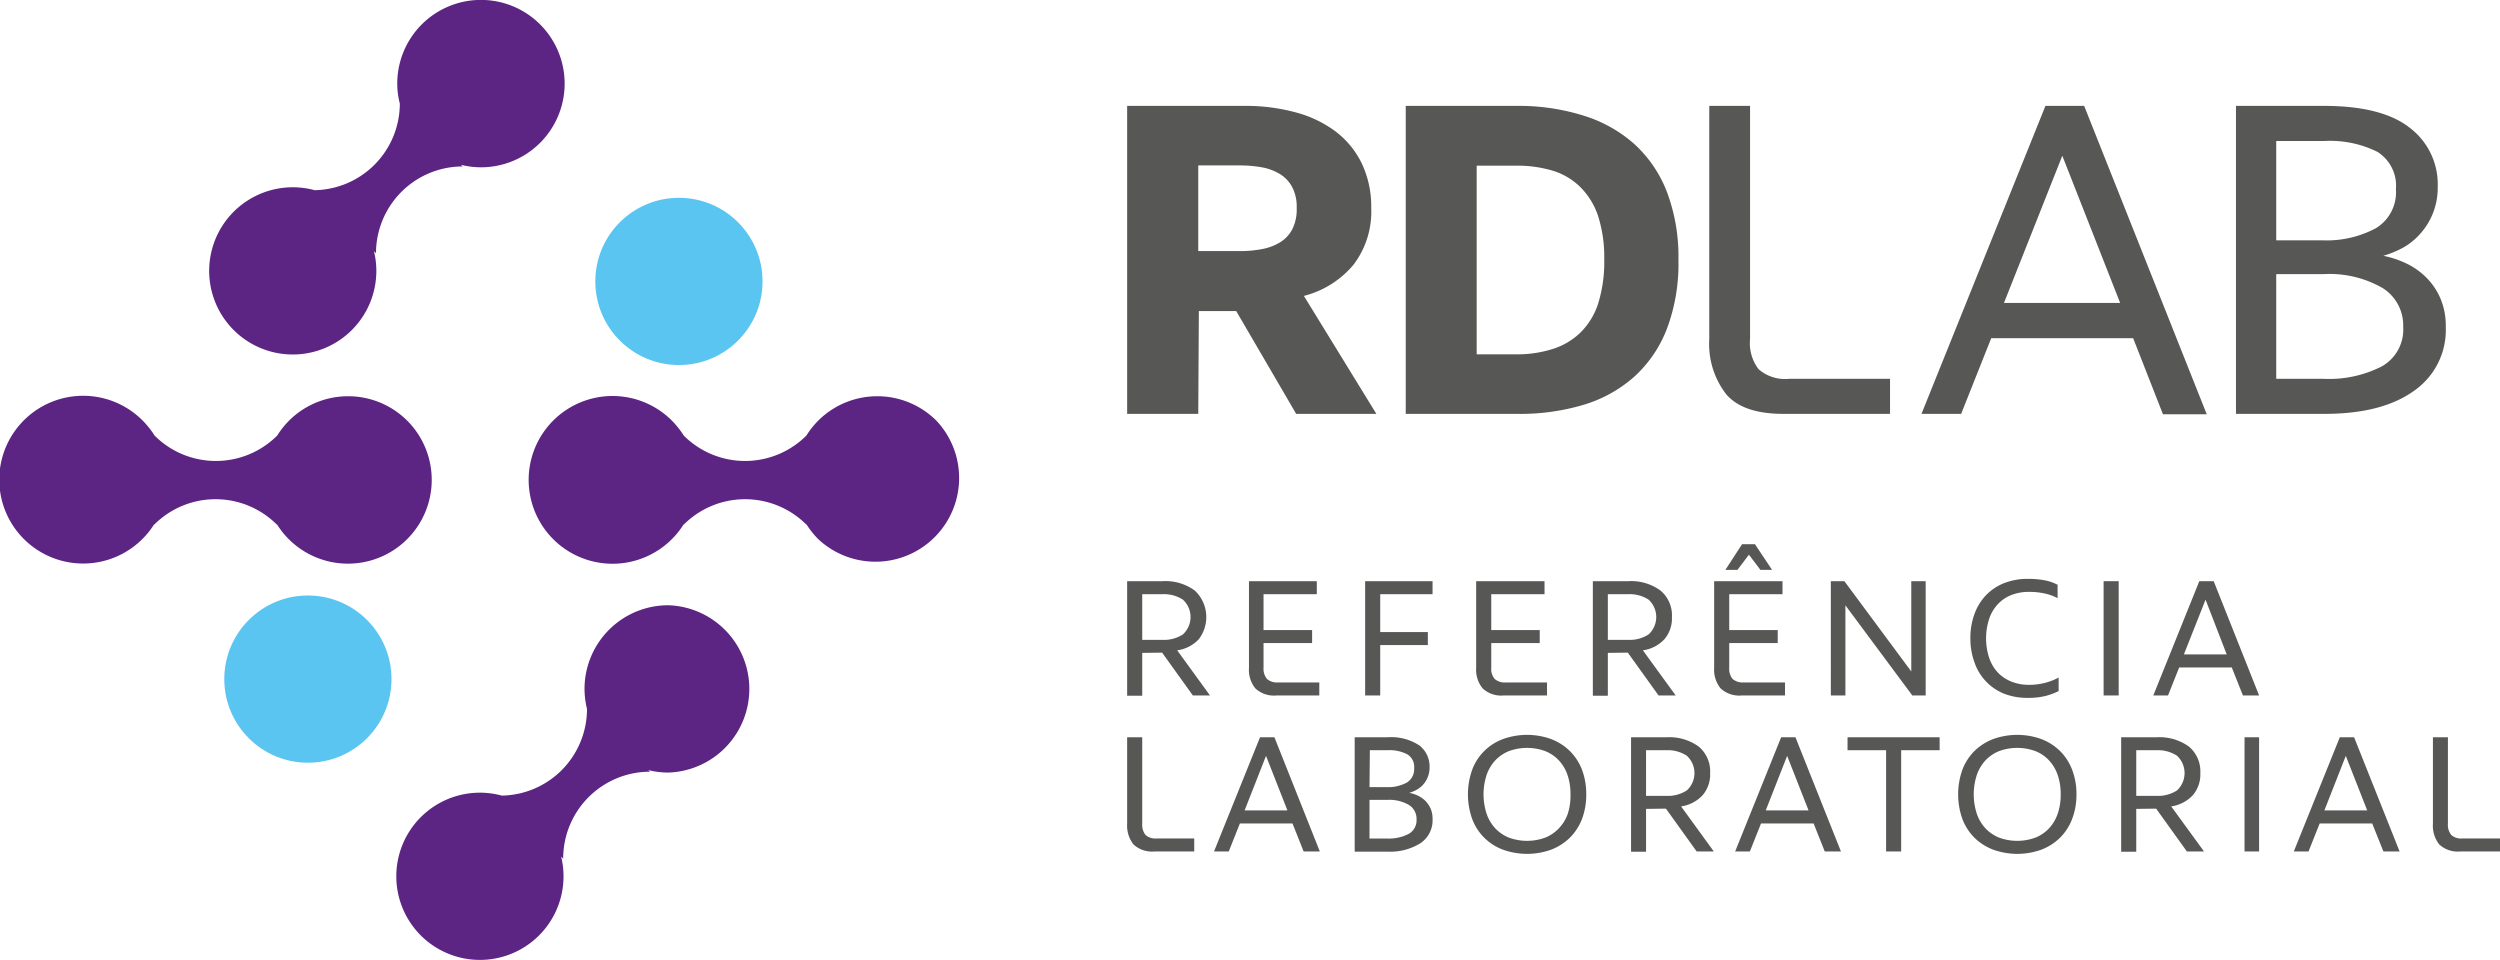 <svg xmlns="http://www.w3.org/2000/svg" viewBox="0 0 291.82 112.03"><defs><style>.cls-1{fill:#575756;}.cls-2{fill:#5bc5f2;}.cls-3{fill:#5c2483;}</style></defs><title>Ativo 1</title><g id="Camada_2" data-name="Camada 2"><g id="Camada_1-2" data-name="Camada 1"><path class="cls-1" d="M139.87,48.31h-8.3V12.36h13.72a22.1,22.1,0,0,1,6,.77A13.63,13.63,0,0,1,156,15.42a10.35,10.35,0,0,1,3,3.75,11.72,11.72,0,0,1,1.06,5.1A10.22,10.22,0,0,1,158,30.89a11.12,11.12,0,0,1-5.8,3.65l8.46,13.77h-9.36l-7-12h-4.36Zm0-19h4.89a13.27,13.27,0,0,0,2.47-.22,6.21,6.21,0,0,0,2.13-.77,3.92,3.92,0,0,0,1.46-1.51,5.06,5.06,0,0,0,.54-2.5,5,5,0,0,0-.54-2.5,4,4,0,0,0-1.46-1.52,6.21,6.21,0,0,0-2.13-.77,14.19,14.19,0,0,0-2.47-.21h-4.89Z"/><path class="cls-1" d="M177,12.36a25.27,25.27,0,0,1,7.79,1.12,16,16,0,0,1,6,3.35,14.69,14.69,0,0,1,3.8,5.61,21.4,21.4,0,0,1,1.33,7.9,21.56,21.56,0,0,1-1.33,8,14.69,14.69,0,0,1-3.8,5.61,15.71,15.71,0,0,1-6,3.32A25.91,25.91,0,0,1,177,48.31H164.09V12.36Zm-4.63,29H177a13.62,13.62,0,0,0,4.23-.62,8.13,8.13,0,0,0,3.24-1.91,8.34,8.34,0,0,0,2.08-3.4,16.35,16.35,0,0,0,.71-5.14,15.8,15.8,0,0,0-.71-5.05,8.54,8.54,0,0,0-2.08-3.4,7.82,7.82,0,0,0-3.24-1.92,14.28,14.28,0,0,0-4.23-.58h-4.63Z"/><path class="cls-1" d="M204.28,12.36V39.59a5,5,0,0,0,1,3.51,4.69,4.69,0,0,0,3.54,1.12h11.8v4.09H208.17c-3.12,0-5.33-.75-6.65-2.26a9.56,9.56,0,0,1-2-6.46V12.36Z"/><path class="cls-1" d="M243.28,12.36l14.31,36h-5.11L249,39.48H232.43l-3.51,8.83h-4.63l14.47-35.95Zm-9.36,23h13.56l-6.75-17.18Z"/><path class="cls-1" d="M271.28,12.36q6.75,0,10,2.55a8.27,8.27,0,0,1,3.27,6.86,8,8,0,0,1-2.08,5.56,7.64,7.64,0,0,1-2,1.6,12,12,0,0,1-2.27.93,11.5,11.5,0,0,1,2.64.87,8.42,8.42,0,0,1,2.34,1.63,7.72,7.72,0,0,1,1.67,2.44,8.14,8.14,0,0,1,.64,3.35,8.65,8.65,0,0,1-3.75,7.5q-3.75,2.67-10.45,2.66H261V12.36ZM265.7,28.05H271a12.22,12.22,0,0,0,6.33-1.41,4.9,4.9,0,0,0,2.34-4.55,4.67,4.67,0,0,0-2.15-4.36,12.45,12.45,0,0,0-6.25-1.27H265.7Zm0,16.17h5.53A13.58,13.58,0,0,0,278,42.78a4.93,4.93,0,0,0,2.52-4.63,5.14,5.14,0,0,0-2.39-4.52A12.39,12.39,0,0,0,271.23,32H265.7Z"/><path class="cls-1" d="M133.33,76.21v5h-1.76V67.84h4.12a5.8,5.8,0,0,1,3.77,1.09,4.24,4.24,0,0,1,.46,5.7,4.23,4.23,0,0,1-2.51,1.28l3.83,5.27h-2l-3.59-5Zm0-1.52h2.36a4.06,4.06,0,0,0,2.38-.63,2.75,2.75,0,0,0,0-4.07,4.06,4.06,0,0,0-2.38-.63h-2.36Z"/><path class="cls-1" d="M153.71,67.84v1.52h-6.22v4.19h5.67v1.51h-5.67v2.88a1.87,1.87,0,0,0,.4,1.31,1.76,1.76,0,0,0,1.3.41H154v1.52H149a3.18,3.18,0,0,1-2.47-.83,3.46,3.46,0,0,1-.74-2.41V67.84Z"/><path class="cls-1" d="M167.22,67.84v1.52h-6.11v4.42h5.56V75.3h-5.56v5.88h-1.76V67.84Z"/><path class="cls-1" d="M180.29,67.84v1.52h-6.22v4.19h5.66v1.51h-5.66v2.88a1.82,1.82,0,0,0,.4,1.31,1.74,1.74,0,0,0,1.3.41h4.81v1.52h-5.05a3.17,3.17,0,0,1-2.47-.83,3.46,3.46,0,0,1-.75-2.41V67.84Z"/><path class="cls-1" d="M187.68,76.21v5h-1.75V67.84h4.12a5.8,5.8,0,0,1,3.77,1.09,3.76,3.76,0,0,1,1.34,3.1,3.72,3.72,0,0,1-.89,2.6,4.2,4.2,0,0,1-2.5,1.28l3.83,5.27h-2l-3.59-5Zm0-1.52h2.37a4.06,4.06,0,0,0,2.38-.63,2.75,2.75,0,0,0,0-4.07,4.06,4.06,0,0,0-2.38-.63h-2.37Z"/><path class="cls-1" d="M208.07,67.84v1.52h-6.22v4.19h5.66v1.51h-5.66v2.88a1.87,1.87,0,0,0,.39,1.31,1.79,1.79,0,0,0,1.31.41h4.81v1.52h-5.05a3.17,3.17,0,0,1-2.47-.83,3.46,3.46,0,0,1-.75-2.41V67.84Zm-3.22-4.32,2,3h-1.36l-1.34-1.77-1.34,1.77H201.4l1.95-3Z"/><path class="cls-1" d="M215.29,67.84l7.81,10.54V67.84h1.68V81.18h-1.56l-7.81-10.52V81.18h-1.7V67.84Z"/><path class="cls-1" d="M230,74.51a8,8,0,0,1,.47-2.82,6.29,6.29,0,0,1,1.34-2.2,6,6,0,0,1,2.12-1.42,7.47,7.47,0,0,1,2.83-.5,10.31,10.31,0,0,1,1.92.17,5.39,5.39,0,0,1,1.5.52v1.56a5.78,5.78,0,0,0-1.49-.54,8.29,8.29,0,0,0-1.83-.19,5.56,5.56,0,0,0-2.09.37,4.36,4.36,0,0,0-1.58,1.08,4.7,4.7,0,0,0-1,1.7,7.34,7.34,0,0,0,0,4.54,4.7,4.7,0,0,0,1,1.71,4.51,4.51,0,0,0,1.59,1.07,5.49,5.49,0,0,0,2.07.38,7.44,7.44,0,0,0,1.85-.23,7.1,7.1,0,0,0,1.6-.62v1.58a8,8,0,0,1-1.54.57,8.17,8.17,0,0,1-2,.22A7.47,7.47,0,0,1,234,81a6,6,0,0,1-3.5-3.62A8,8,0,0,1,230,74.51Z"/><path class="cls-1" d="M247.31,67.84V81.18h-1.76V67.84Z"/><path class="cls-1" d="M258.4,67.84l5.3,13.34h-1.89l-1.3-3.27h-6.14l-1.3,3.27h-1.72l5.37-13.34Zm-3.48,8.55h5L257.45,70Z"/><path class="cls-1" d="M133.33,86.06v10.1a1.9,1.9,0,0,0,.38,1.3,1.73,1.73,0,0,0,1.31.41h4.38v1.52h-4.63a3.17,3.17,0,0,1-2.47-.83,3.58,3.58,0,0,1-.73-2.4V86.06Z"/><path class="cls-1" d="M148.76,86.06l5.3,13.33h-1.89l-1.3-3.27h-6.14l-1.3,3.27h-1.72l5.37-13.33Zm-3.48,8.54h5l-2.5-6.37Z"/><path class="cls-1" d="M161.94,86.06a6,6,0,0,1,3.72.94,3.08,3.08,0,0,1,1.21,2.55,2.89,2.89,0,0,1-.22,1.18,3,3,0,0,1-.55.88,2.88,2.88,0,0,1-.76.59,4.28,4.28,0,0,1-.84.35,4,4,0,0,1,1,.32,3.46,3.46,0,0,1,.87.6,3.12,3.12,0,0,1,.62.91,3,3,0,0,1,.23,1.25,3.21,3.21,0,0,1-1.39,2.78,6.65,6.65,0,0,1-3.87,1h-3.83V86.06Zm-2.08,5.82h2a4.54,4.54,0,0,0,2.35-.53,1.82,1.82,0,0,0,.86-1.68,1.7,1.7,0,0,0-.8-1.62,4.52,4.52,0,0,0-2.31-.48h-2.06Zm0,6h2.06a5,5,0,0,0,2.49-.53,1.81,1.81,0,0,0,.94-1.71,1.9,1.9,0,0,0-.89-1.68,4.52,4.52,0,0,0-2.54-.59h-2.06Z"/><path class="cls-1" d="M185.16,92.72a8,8,0,0,1-.5,2.89,6.29,6.29,0,0,1-1.42,2.18,6.36,6.36,0,0,1-2.18,1.39,8.3,8.3,0,0,1-5.62,0,6.08,6.08,0,0,1-3.59-3.57,8.57,8.57,0,0,1,0-5.77,6.08,6.08,0,0,1,3.59-3.57,8.3,8.3,0,0,1,5.62,0,6.36,6.36,0,0,1,2.18,1.39,6.29,6.29,0,0,1,1.42,2.18A8,8,0,0,1,185.16,92.72Zm-1.84,0a6.78,6.78,0,0,0-.34-2.23,4.68,4.68,0,0,0-1-1.71,4.44,4.44,0,0,0-1.6-1.1,6.16,6.16,0,0,0-4.26,0,4.53,4.53,0,0,0-1.6,1.1,4.81,4.81,0,0,0-1,1.71,7.31,7.31,0,0,0,0,4.47,4.81,4.81,0,0,0,1,1.71,4.53,4.53,0,0,0,1.6,1.1,6.16,6.16,0,0,0,4.26,0,4.44,4.44,0,0,0,1.6-1.1A4.68,4.68,0,0,0,183,95,6.8,6.8,0,0,0,183.32,92.72Z"/><path class="cls-1" d="M192.14,94.42v5h-1.75V86.06h4.12a5.88,5.88,0,0,1,3.77,1.08,3.77,3.77,0,0,1,1.34,3.1,3.73,3.73,0,0,1-.89,2.6,4.27,4.27,0,0,1-2.5,1.29l3.82,5.26h-2l-3.59-5Zm0-1.52h2.37a4.06,4.06,0,0,0,2.38-.63,2.74,2.74,0,0,0,0-4.06,4.06,4.06,0,0,0-2.38-.64h-2.37Z"/><path class="cls-1" d="M209.58,86.06l5.31,13.33H213l-1.3-3.27h-6.14l-1.3,3.27h-1.72l5.37-13.33Zm-3.47,8.54h5l-2.5-6.37Z"/><path class="cls-1" d="M226.41,86.06v1.51h-4.49V99.39h-1.76V87.57h-4.5V86.06Z"/><path class="cls-1" d="M242.38,92.72a7.79,7.79,0,0,1-.51,2.89,6.13,6.13,0,0,1-1.41,2.18,6.36,6.36,0,0,1-2.18,1.39,8.3,8.3,0,0,1-5.62,0,6.36,6.36,0,0,1-2.18-1.39,6.13,6.13,0,0,1-1.41-2.18,8.57,8.57,0,0,1,0-5.77,6.13,6.13,0,0,1,1.41-2.18,6.36,6.36,0,0,1,2.18-1.39,8.3,8.3,0,0,1,5.62,0,6.36,6.36,0,0,1,2.18,1.39,6.13,6.13,0,0,1,1.41,2.18A7.77,7.77,0,0,1,242.38,92.72Zm-1.84,0a6.78,6.78,0,0,0-.34-2.23,4.83,4.83,0,0,0-1-1.71,4.44,4.44,0,0,0-1.6-1.1,6.16,6.16,0,0,0-4.26,0,4.53,4.53,0,0,0-1.6,1.1,4.81,4.81,0,0,0-1,1.71,7.31,7.31,0,0,0,0,4.47,4.81,4.81,0,0,0,1,1.71,4.53,4.53,0,0,0,1.6,1.1,6.16,6.16,0,0,0,4.26,0,4.44,4.44,0,0,0,1.6-1.1,4.83,4.83,0,0,0,1-1.71A6.8,6.8,0,0,0,240.54,92.72Z"/><path class="cls-1" d="M249.36,94.42v5H247.6V86.06h4.13a5.88,5.88,0,0,1,3.77,1.08,3.77,3.77,0,0,1,1.34,3.1,3.73,3.73,0,0,1-.89,2.6,4.3,4.3,0,0,1-2.51,1.29l3.83,5.26h-2l-3.59-5Zm0-1.52h2.37a4.09,4.09,0,0,0,2.38-.63,2.76,2.76,0,0,0,0-4.06,4.09,4.09,0,0,0-2.38-.64h-2.37Z"/><path class="cls-1" d="M263.7,86.06V99.39H262V86.06Z"/><path class="cls-1" d="M274.79,86.06l5.31,13.33h-1.89l-1.31-3.27h-6.13l-1.3,3.27h-1.72l5.37-13.33Zm-3.47,8.54h5l-2.5-6.37Z"/><path class="cls-1" d="M285.74,86.06v10.1a1.85,1.85,0,0,0,.39,1.3,1.7,1.7,0,0,0,1.31.41h4.38v1.52h-4.64a3.16,3.16,0,0,1-2.46-.83,3.53,3.53,0,0,1-.73-2.4V86.06Z"/><circle class="cls-2" cx="79.25" cy="32.85" r="9.76"/><circle class="cls-2" cx="35.94" cy="79.27" r="9.76"/><path class="cls-3" d="M47.54,49.11a9.77,9.77,0,0,0-13.81,0,10.21,10.21,0,0,0-1.37,1.73h0a10.12,10.12,0,0,1-14.32,0h0a10.11,10.11,0,0,0-1.37-1.73A9.79,9.79,0,1,0,18,61.19v.05a10.12,10.12,0,0,1,14.32,0v-.05a10.21,10.21,0,0,0,1.37,1.73A9.77,9.77,0,0,0,47.54,49.11Z"/><path class="cls-3" d="M109.31,49.11a9.77,9.77,0,0,0-13.81,0,10.21,10.21,0,0,0-1.37,1.73h0a10.12,10.12,0,0,1-14.32,0h0a10.11,10.11,0,0,0-1.37-1.73,9.79,9.79,0,1,0,1.37,12.08v.05a10.12,10.12,0,0,1,14.32,0v-.05a10.21,10.21,0,0,0,1.37,1.73,9.77,9.77,0,0,0,13.81-13.81Z"/><path class="cls-3" d="M34.17,41.38a9.76,9.76,0,0,0,9.76-9.77,9.57,9.57,0,0,0-.28-2.29l.24.24A10.13,10.13,0,0,1,54,19.43l-.19-.19a9.91,9.91,0,0,0,2.33.29,9.77,9.77,0,1,0-9.77-9.77,9.36,9.36,0,0,0,.3,2.33h0A10.12,10.12,0,0,1,36.73,22.2a9.76,9.76,0,1,0-2.56,19.18Z"/><path class="cls-3" d="M78,70.65a9.77,9.77,0,0,0-9.77,9.77,10,10,0,0,0,.29,2.33v0a10.12,10.12,0,0,1-9.94,10.12,9.76,9.76,0,1,0,7.2,9.42,9.66,9.66,0,0,0-.28-2.3l.24.24A10.13,10.13,0,0,1,75.87,90.08l-.19-.19a9.35,9.35,0,0,0,2.33.29,9.77,9.77,0,0,0,0-19.53Z"/></g></g></svg>